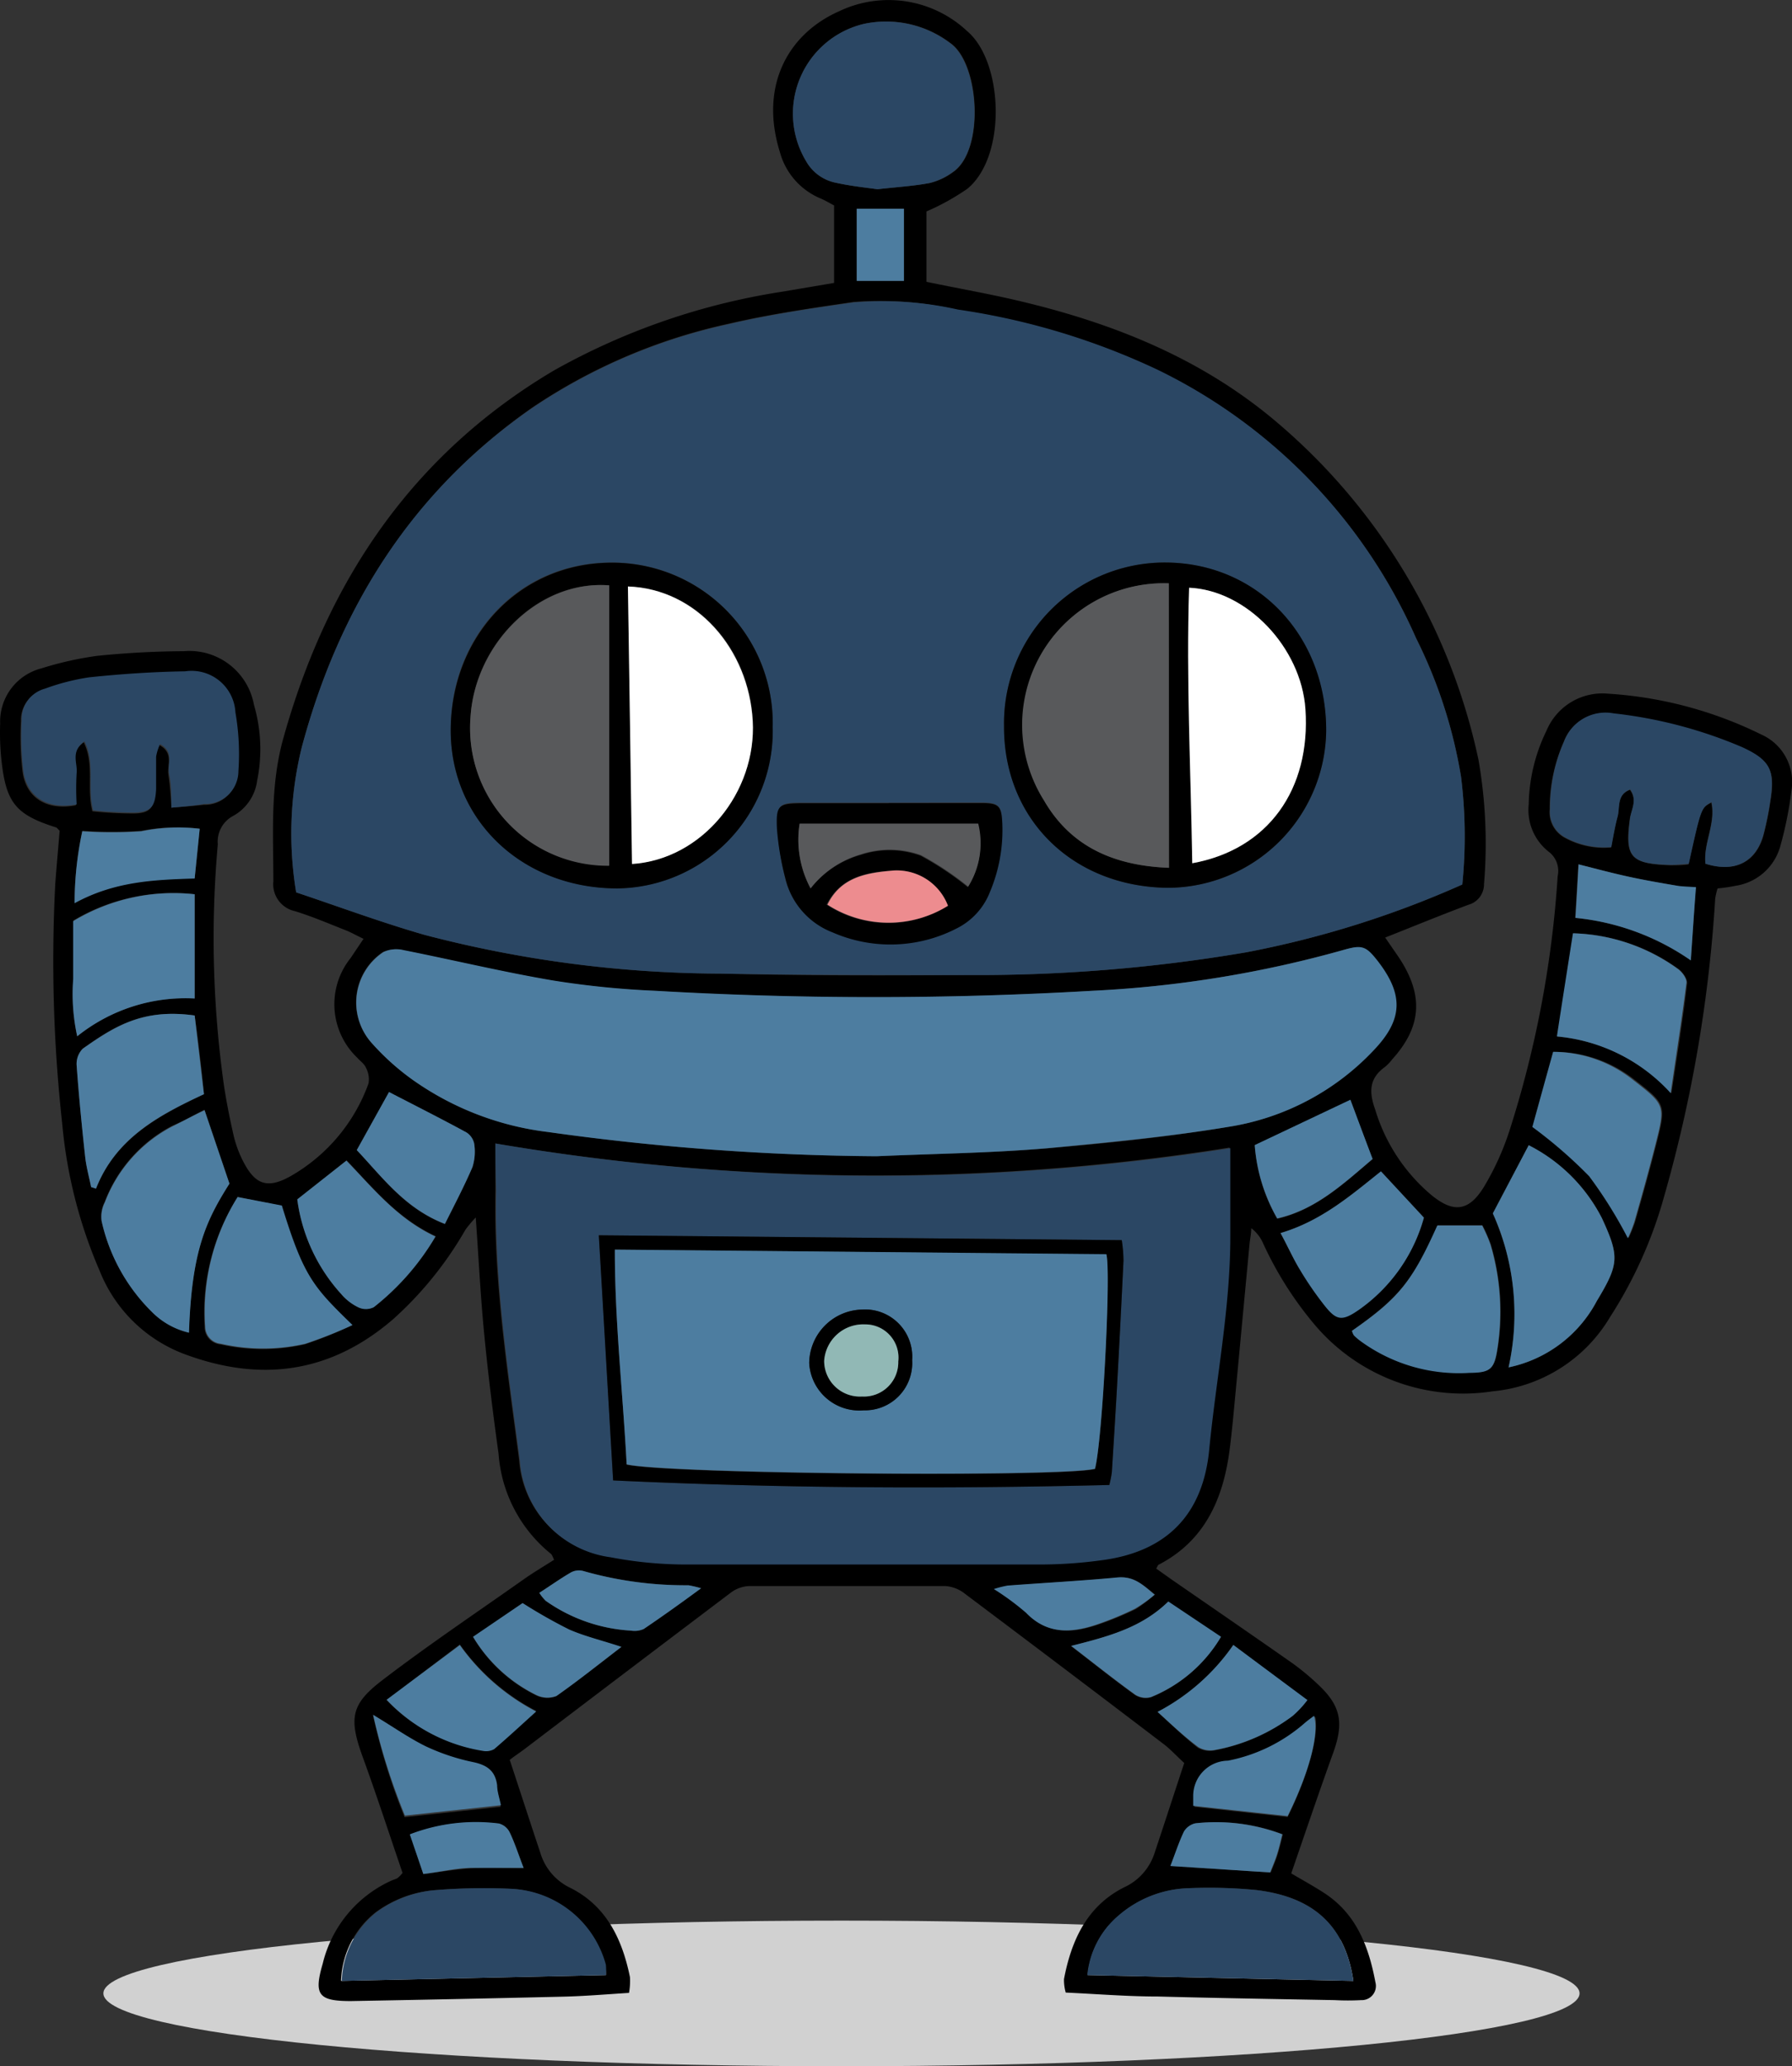 <svg xmlns="http://www.w3.org/2000/svg" viewBox="0 0 113.87 131.24"><rect x="0" y="0" width="113.87" height="131.24" fill="#333333" stroke="none"/><defs><style>.cls-1{fill:#d1d1d1;}.cls-1,.cls-2,.cls-3,.cls-4,.cls-5,.cls-6,.cls-7,.cls-8{fill-rule:evenodd;}.cls-3{fill:#2b4764;}.cls-4{fill:#4d7da0;}.cls-5{fill:#58595b;}.cls-6{fill:#fff;}.cls-7{fill:#ed8c8f;}.cls-8{fill:#91b8b5;}</style></defs><title>bot</title><g id="OBJECTS"><g id="_6" data-name="6"><path class="cls-1" d="M109,132.43c0,2.56-21,4.63-46.9,4.63s-46.9-2.07-46.9-4.63,21-4.62,46.9-4.62S109,129.88,109,132.43Z" transform="translate(-8.63 -5.82)"/><path class="cls-2" d="M67.5,19.25v4.47c2,.42,4,.76,6,1.24,6,1.43,11.55,3.67,16.29,7.7a38.64,38.64,0,0,1,12.79,21.43,31,31,0,0,1,.35,7.88,1.35,1.35,0,0,1-1,1.32c-1.73.65-3.44,1.35-5.28,2.08l.88,1.28C99.08,69,99,71,97.1,73.1a2.84,2.84,0,0,1-.48.5c-1,.72-1,1.6-.61,2.68a11.38,11.38,0,0,0,3.51,5.39c1.45,1.22,2.44,1.12,3.42-.49a17.21,17.21,0,0,0,1.6-3.52,67,67,0,0,0,3.07-16.19,1.53,1.53,0,0,0-.58-1.56,3.37,3.37,0,0,1-1.26-3,11.08,11.08,0,0,1,1.13-4.68,3.85,3.85,0,0,1,3.91-2.35,25.58,25.58,0,0,1,9.73,2.59A3.3,3.3,0,0,1,122.47,56a23.73,23.73,0,0,1-.74,3.66,3.49,3.49,0,0,1-2.8,2.42,11.49,11.49,0,0,1-1.16.17,4.3,4.3,0,0,0-.15.65,88.43,88.43,0,0,1-3.27,19,27.75,27.75,0,0,1-3.41,7.57,9.71,9.71,0,0,1-7.46,4.72,12.35,12.35,0,0,1-11.42-4.36,22.6,22.6,0,0,1-3.15-5,2.44,2.44,0,0,0-.77-1c0,.34-.08.68-.11,1l-.87,9.25c-.13,1.34-.24,2.67-.42,4-.42,3-1.58,5.61-4.46,7.11-.06,0-.1.13-.18.26l1,.71c2.55,1.76,5.1,3.51,7.64,5.29a15.79,15.79,0,0,1,1.61,1.33c1.48,1.37,1.69,2.44,1,4.36-.91,2.52-1.77,5.06-2.67,7.67.76.45,1.48.84,2.16,1.29,2,1.33,2.77,3.39,3.19,5.63a.9.9,0,0,1-.91,1.13,15.47,15.47,0,0,1-1.67,0c-3.75-.07-7.5-.13-11.25-.23-1.93,0-3.86-.16-5.85-.25a2.89,2.89,0,0,1-.11-.86c.47-2.46,1.46-4.63,3.81-5.82A3.6,3.6,0,0,0,82,123.5c.63-1.88,1.24-3.77,1.88-5.7-.49-.45-.86-.86-1.29-1.19q-6.3-4.8-12.63-9.55a2.23,2.23,0,0,0-1.25-.5c-4.16,0-8.33,0-12.49,0a2.08,2.08,0,0,0-1.14.41q-6.54,4.94-13.06,9.9c-.33.25-.68.48-1,.73.7,2.12,1.31,4,1.94,5.89a3.61,3.61,0,0,0,1.91,2.24c2.3,1.15,3.3,3.27,3.79,5.67a4.28,4.28,0,0,1-.06,1c-1.45.09-2.83.21-4.21.24q-6.73.16-13.47.28c-2.07,0-2.36-.4-1.78-2.39a7.78,7.78,0,0,1,4.36-5.26c.13-.06.27-.09.39-.16a2,2,0,0,0,.32-.33c-.82-2.39-1.63-4.89-2.53-7.36s-.74-3.36,1.23-4.87c2.9-2.22,5.94-4.26,8.93-6.37.63-.45,1.31-.85,2-1.29-.09-.17-.12-.32-.22-.39a9,9,0,0,1-3.31-6.35c-.35-2.52-.66-5-.91-7.58s-.35-4.8-.54-7.42a7.4,7.4,0,0,0-.65.77,23,23,0,0,1-4.61,5.7c-4,3.44-8.43,4-13.24,2.21a9.31,9.31,0,0,1-5.4-5.3,30.35,30.35,0,0,1-2.38-9.37A94.28,94.28,0,0,1,12.14,62c.08-1.15.19-2.3.28-3.42-.11-.09-.16-.19-.24-.21C9.58,57.55,9,56.77,8.71,54a16.47,16.47,0,0,1-.07-2.22,3.49,3.49,0,0,1,2.63-3.51,21.43,21.43,0,0,1,3.51-.79c1.84-.19,3.7-.29,5.54-.3a4.17,4.17,0,0,1,4.45,3.42,10,10,0,0,1,.2,4.8,3,3,0,0,1-1.5,2.23,1.85,1.85,0,0,0-1,1.82,67,67,0,0,0,.38,15.24c.17,1.14.4,2.28.66,3.4a7.31,7.31,0,0,0,.6,1.55c.75,1.43,1.52,1.69,2.94.91a11.11,11.11,0,0,0,5-5.92,1.58,1.58,0,0,0-.17-1c-.1-.24-.36-.41-.54-.62a4.69,4.69,0,0,1-.43-6.34l.82-1.22c-.4-.19-.71-.36-1-.49-1.12-.44-2.23-.92-3.37-1.27A1.75,1.75,0,0,1,26,61.8c0-3-.21-6,.61-9,2.77-10,8.17-18.09,17.22-23.45a42.91,42.91,0,0,1,14.49-5l3.31-.56V18.87c-.3-.16-.58-.33-.87-.45a4.45,4.45,0,0,1-2.57-2.93c-1.32-4.22.52-7.52,3.75-8.95a7.3,7.3,0,0,1,8.16,1.27c2.28,1.94,2.52,7.92,0,10A14.86,14.86,0,0,1,67.5,19.25ZM101.55,62a30.72,30.72,0,0,0-.08-6.85,30.83,30.83,0,0,0-2.86-8.81,34.33,34.33,0,0,0-16.41-17,44.88,44.88,0,0,0-12.71-3.83A21.76,21.76,0,0,0,62.86,25c-2.65.39-5.31.77-7.92,1.38a36,36,0,0,0-12.45,5.3C34.85,37,30.19,44.39,27.81,53.27a22.83,22.83,0,0,0-.36,9.23c2.72.91,5.41,1.91,8.16,2.7a75.1,75.1,0,0,0,18.81,2.46c5.23.13,10.46.13,15.69.09A101.83,101.83,0,0,0,87.8,66.31,62.16,62.16,0,0,0,101.55,62ZM64.33,79.26c3.61-.16,7.22-.2,10.81-.5,3.87-.32,7.74-.73,11.57-1.37a16.06,16.06,0,0,0,9.16-4.86c1.86-2,1.9-3.53.24-5.67-.73-.93-1-1-2.14-.7a71.56,71.56,0,0,1-16,2.6,240.1,240.1,0,0,1-27.75,0,56.43,56.43,0,0,1-6.48-.65c-3.19-.54-6.34-1.3-9.51-1.93a1.94,1.94,0,0,0-1.29.12A3.85,3.85,0,0,0,32.19,72,15.61,15.61,0,0,0,35,74.51a18.77,18.77,0,0,0,8.48,3.21A157,157,0,0,0,64.33,79.26Zm-24.22-.81c0,1.1,0,2.07,0,3-.12,5.76.77,11.44,1.51,17.13a6.65,6.65,0,0,0,5.75,6.11,25.6,25.6,0,0,0,4.54.46c7.68,0,15.37,0,23,0a28.91,28.91,0,0,0,3.6-.26c4.17-.52,6.51-2.87,6.91-7.05.44-4.51,1.32-9,1.34-13.53v-5.6A144.35,144.35,0,0,1,40.11,78.45ZM19.52,57.12c.79-.07,1.42-.11,2.05-.18a2.09,2.09,0,0,0,2.16-2.09,15.44,15.44,0,0,0-.19-3.72,2.79,2.79,0,0,0-3.2-2.61c-2,0-4.07.17-6.09.38a14.15,14.15,0,0,0-2.81.72,2,2,0,0,0-1.48,2,18.87,18.87,0,0,0,.1,3.19c.22,1.69,1.54,2.51,3.39,2.16a17.23,17.23,0,0,1,0-2c.07-.61-.41-1.36.5-2,.7,1.42.16,2.91.55,4.38a25,25,0,0,0,2.6.14c1.07,0,1.34-.36,1.4-1.47,0-.69,0-1.39,0-2.08a3.26,3.26,0,0,1,.25-.8c.94.51.49,1.29.58,1.89S19.48,56.32,19.52,57.12ZM117,60.68c1.86.58,3.21-.08,3.69-1.81a19.85,19.85,0,0,0,.44-2.17c.31-1.93,0-2.58-1.8-3.39a28.77,28.77,0,0,0-8.15-2.14A2.8,2.8,0,0,0,108,52.93a10.43,10.43,0,0,0-.9,4.3A1.84,1.84,0,0,0,108,59a5.16,5.16,0,0,0,3,.65c.13-.68.23-1.31.4-1.93s-.07-1.4.8-1.73c.49.66.11,1.24,0,1.79-.34,2.47,0,2.9,2.55,3,.4,0,.8,0,1.17-.06.79-3.57.79-3.57,1.45-3.92C117.66,58.14,116.85,59.38,117,60.68ZM64.38,17.84c1.35-.15,2.37-.21,3.36-.4a4.15,4.15,0,0,0,1.47-.7c2-1.4,1.67-6.89-.18-8.18a6.75,6.75,0,0,0-5.47-1.23,5.86,5.86,0,0,0-3.7,8.74,2.79,2.79,0,0,0,1.85,1.35C62.69,17.64,63.7,17.74,64.38,17.84ZM47.13,131.27a3.53,3.53,0,0,0-.05-.66,6.54,6.54,0,0,0-6-4.82,37.79,37.79,0,0,0-5,.1,7.36,7.36,0,0,0-3.58,1.39,5.8,5.8,0,0,0-2.2,4.36Zm47.5.37c-.57-3.84-2.9-5.37-6.14-5.77a30.85,30.85,0,0,0-4.3-.12,7.09,7.09,0,0,0-4.44,1.72,5.67,5.67,0,0,0-2,3.8ZM23.21,81l-1.59-4.7c-.69.36-1.33.72-2,1a9.06,9.06,0,0,0-4.34,4.86,2,2,0,0,0-.2,1.19,11.64,11.64,0,0,0,3.18,5.75,4.87,4.87,0,0,0,2.37,1.33C20.81,85.26,21.72,83.36,23.21,81Zm81.28,11.67a8.23,8.23,0,0,0,5.61-4.22c1.41-2.34,1.45-2.81.32-5.26a10.62,10.62,0,0,0-4.65-4.63l-2.28,4.33A15.56,15.56,0,0,1,104.49,92.67ZM23.73,81.85a13.77,13.77,0,0,0-2.1,8.26,1.1,1.1,0,0,0,1,1.1,12.12,12.12,0,0,0,5.36,0A27.86,27.86,0,0,0,31,90c-2.48-2.42-3.1-3.06-4.49-7.59Zm70.8,8.5a1.36,1.36,0,0,0,.13.24,3.62,3.62,0,0,0,.42.36A10.61,10.61,0,0,0,102,93c1.34,0,1.6-.21,1.8-1.55a15,15,0,0,0-.44-6.6,9.62,9.62,0,0,0-.53-1.21H100C98.36,87.22,97.51,88.26,94.53,90.35ZM21,70.32c-3.31-.46-5.11.68-7.11,2.1a1.38,1.38,0,0,0-.39,1.06c.14,1.94.33,3.87.54,5.79.07.66.25,1.29.38,1.94l.31.1c1.25-3.18,4-4.64,6.86-6C21.43,73.64,21.24,72,21,70.32ZM21,62.62a12.33,12.33,0,0,0-7.7,1.66c0,1.27,0,2.47,0,3.67a12.43,12.43,0,0,0,.23,3.69A11,11,0,0,1,21,69.24Zm86.35,10q-.69,2.48-1.32,4.77a29.48,29.48,0,0,1,3.64,3.1,28.44,28.44,0,0,1,2.46,3.94,9.77,9.77,0,0,0,.4-1c.47-1.64.93-3.29,1.35-4.94.65-2.55.62-2.53-1.5-4.18A8.18,8.18,0,0,0,107.32,72.63Zm1.26-7.53c-.35,2.24-.68,4.32-1,6.57a11.13,11.13,0,0,1,7.23,3.6c.39-2.58.74-4.79,1-7,0-.27-.26-.67-.52-.87A11.9,11.9,0,0,0,108.58,65.1ZM90,84.14c.48.9.81,1.62,1.22,2.28a21.28,21.28,0,0,0,1.48,2.17c.83,1.08,1.17,1.17,2.3.38a10.59,10.59,0,0,0,4.11-5.81l-2.73-2.94C94.43,81.77,92.58,83.37,90,84.14ZM27.52,82A11.08,11.08,0,0,0,30.3,88a3.3,3.3,0,0,0,1.1.83,1.12,1.12,0,0,0,1,0,16.05,16.05,0,0,0,3.92-4.49c-2.43-1.13-4-3.07-5.66-4.82Zm9.38,1.57c.61-1.22,1.23-2.4,1.75-3.61a3.27,3.27,0,0,0,.11-1.5,1.12,1.12,0,0,0-.5-.71c-1.62-.88-3.25-1.7-4.91-2.56L31.3,78.87C32.94,80.59,34.34,82.6,36.9,83.56Zm51.46-5a11,11,0,0,0,1.43,4.66c2.46-.56,4.22-2.23,6.06-3.78-.52-1.37-1-2.59-1.41-3.76Zm-6.17,36c.88.8,1.68,1.57,2.54,2.25a1.49,1.49,0,0,0,1,.19,11.8,11.8,0,0,0,5-2.18,6.38,6.38,0,0,0,.93-1L87,110.3A13.4,13.4,0,0,1,82.19,114.55Zm-49-.77A10.69,10.69,0,0,0,39.38,117a1.06,1.06,0,0,0,.65-.12c.89-.76,1.74-1.55,2.67-2.39a13.67,13.67,0,0,1-4.85-4.22Zm43.5-3.42c1.51,1.16,2.76,2.16,4.06,3.1a1.24,1.24,0,0,0,1,.15,9.17,9.17,0,0,0,4.45-3.83l-3.35-2.24C81.17,109.2,79.08,109.76,76.7,110.36Zm-38-.58a9.62,9.62,0,0,0,4,3.7,1.6,1.6,0,0,0,1.28.06c1.38-1,2.69-2,4.13-3.12-1.27-.42-2.35-.67-3.34-1.11a33.3,33.3,0,0,1-2.94-1.67Zm-6.35,5a39.8,39.8,0,0,0,2,6.44l6.1-.66c-.09-.46-.19-.86-.24-1.27-.12-.91-.63-1.28-1.53-1.47a13.46,13.46,0,0,1-3-1C34.63,116.22,33.65,115.53,32.34,114.74Zm58.11,6.43c1.3-2.62,2-5.21,1.76-6.37-.2.15-.38.28-.55.42a10.43,10.43,0,0,1-4.92,2.43,2.24,2.24,0,0,0-2.21,2.28c0,.22,0,.44,0,.59ZM21.32,58.46a11.67,11.67,0,0,0-3.71.13,27.48,27.48,0,0,1-3.75,0,21.93,21.93,0,0,0-.49,4.57c2.55-1.4,5.09-1.49,7.63-1.57C21.11,60.52,21.21,59.56,21.32,58.46Zm94.75,8.36c.12-1.75.21-3.16.31-4.65-.54,0-.9,0-1.25-.1-1-.17-2-.34-3-.56s-2-.49-3.21-.79c-.07,1.25-.13,2.29-.2,3.4A15.51,15.51,0,0,1,116.07,66.82ZM53.18,106.7a7.4,7.4,0,0,0-.8-.19,23.7,23.7,0,0,1-6.7-.91,1.07,1.07,0,0,0-.78.1c-.67.39-1.3.84-2,1.29a2.79,2.79,0,0,0,.41.51,10.41,10.41,0,0,0,5.41,1.89,1.44,1.44,0,0,0,.81-.1C50.7,108.5,51.83,107.66,53.18,106.7Zm28.86.41c-.78-.62-1.34-1.18-2.31-1.09-2.34.22-4.69.34-7,.52a6.86,6.86,0,0,0-.87.22,16.57,16.57,0,0,1,2.05,1.51c1.33,1.38,2.86,1.29,4.47.75a20.72,20.72,0,0,0,2.43-1A9.1,9.1,0,0,0,82,107.11Zm1,17.23,6.34.41c.15-.39.32-.77.44-1.16s.23-.85.33-1.26a11.9,11.9,0,0,0-5.53-.7,1.14,1.14,0,0,0-.72.52C83.56,122.84,83.32,123.59,83,124.34Zm-47.5.51c1.14-.14,2.13-.31,3.14-.37s2.06,0,3.23,0c-.35-.91-.57-1.61-.89-2.27a1.06,1.06,0,0,0-.68-.55,11.67,11.67,0,0,0-5.66.69C35,123.19,35.24,124,35.53,124.85ZM63.07,19.08v4.58h3V19.08Z" transform="translate(-8.63 -5.82)"/><path class="cls-3" d="M101.55,62A62.16,62.16,0,0,1,87.8,66.31a101.83,101.83,0,0,1-17.69,1.44c-5.23,0-10.46,0-15.69-.09A75.1,75.1,0,0,1,35.61,65.2c-2.75-.79-5.44-1.79-8.16-2.7a22.83,22.83,0,0,1,.36-9.23c2.38-8.88,7-16.26,14.68-21.56a36,36,0,0,1,12.45-5.3c2.61-.61,5.27-1,7.92-1.38a21.76,21.76,0,0,1,6.63.45A44.88,44.88,0,0,1,82.2,29.31,34.33,34.33,0,0,1,98.61,46.36a30.83,30.83,0,0,1,2.86,8.81A30.72,30.72,0,0,1,101.55,62ZM72.43,51.93c0,5.89,4.33,10.21,10.4,10.28A10.1,10.1,0,0,0,92.9,52.27c0-6.05-4.34-10.67-10.15-10.72A10.21,10.21,0,0,0,72.43,51.93Zm-14.7,0A10.2,10.2,0,0,0,47.44,41.55c-5.82,0-10.21,4.65-10.17,10.69,0,5.7,4.6,10,10.59,10A10,10,0,0,0,57.73,52Zm7.39,4.87h0c-1.85,0-3.7,0-5.55,0-1.44,0-1.61.13-1.54,1.62a17.55,17.55,0,0,0,.48,3.13,4.88,4.88,0,0,0,3,3.45,9.18,9.18,0,0,0,7.91-.26,4.35,4.35,0,0,0,2.1-2.32,10.09,10.09,0,0,0,.78-4.33c0-1.12-.22-1.29-1.32-1.3Z" transform="translate(-8.63 -5.82)"/><path class="cls-4" d="M64.33,79.26a157,157,0,0,1-20.89-1.54A18.77,18.77,0,0,1,35,74.51,15.61,15.61,0,0,1,32.19,72,3.85,3.85,0,0,1,33,66.29a1.94,1.94,0,0,1,1.29-.12c3.17.63,6.32,1.39,9.51,1.93a56.43,56.43,0,0,0,6.48.65,240.1,240.1,0,0,0,27.75,0,71.56,71.56,0,0,0,16-2.6c1.16-.34,1.41-.23,2.14.7,1.66,2.14,1.62,3.72-.24,5.67a16.06,16.06,0,0,1-9.16,4.86c-3.83.64-7.7,1-11.57,1.37C71.55,79.06,67.94,79.1,64.33,79.26Z" transform="translate(-8.63 -5.82)"/><path class="cls-3" d="M40.11,78.45a144.35,144.35,0,0,0,46.7.3v5.6c0,4.55-.9,9-1.34,13.53-.4,4.18-2.74,6.53-6.91,7.05a28.91,28.91,0,0,1-3.6.26c-7.68,0-15.37,0-23,0a25.6,25.6,0,0,1-4.54-.46,6.65,6.65,0,0,1-5.75-6.11c-.74-5.69-1.63-11.37-1.51-17.13C40.13,80.52,40.11,79.55,40.11,78.45Zm7.48,21.4c10.64.5,21.08.55,31.53.29a7,7,0,0,0,.16-.81c.11-1.75.22-3.51.32-5.26.15-2.73.29-5.45.42-8.18a9,9,0,0,0-.11-1.3l-33.23-.31C47,89.42,47.28,94.56,47.59,99.85Z" transform="translate(-8.63 -5.82)"/><path class="cls-3" d="M19.52,57.12c0-.8,0-1.48-.14-2.15s.36-1.38-.58-1.89a3.26,3.26,0,0,0-.25.8c0,.69,0,1.39,0,2.08-.06,1.11-.33,1.43-1.4,1.47a25,25,0,0,1-2.6-.14c-.39-1.47.15-3-.55-4.38-.91.64-.43,1.39-.5,2a17.23,17.23,0,0,0,0,2c-1.85.35-3.17-.47-3.39-2.16a18.87,18.87,0,0,1-.1-3.19,2,2,0,0,1,1.48-2,14.15,14.15,0,0,1,2.81-.72c2-.21,4.06-.35,6.09-.38a2.79,2.79,0,0,1,3.2,2.61,15.44,15.44,0,0,1,.19,3.72,2.09,2.09,0,0,1-2.16,2.09C20.94,57,20.31,57.05,19.52,57.12Z" transform="translate(-8.63 -5.82)"/><path class="cls-3" d="M117,60.68c-.13-1.3.68-2.54.39-3.91-.66.35-.66.35-1.45,3.92-.37,0-.77.07-1.17.06-2.54-.06-2.89-.49-2.55-3,.08-.55.46-1.13,0-1.79-.87.33-.64,1.14-.8,1.73s-.27,1.25-.4,1.93a5.16,5.16,0,0,1-3-.65,1.84,1.84,0,0,1-.89-1.78,10.43,10.43,0,0,1,.9-4.3,2.8,2.8,0,0,1,3.14-1.76,28.77,28.77,0,0,1,8.15,2.14c1.77.81,2.11,1.46,1.8,3.39a19.85,19.85,0,0,1-.44,2.17C120.19,60.6,118.84,61.26,117,60.68Z" transform="translate(-8.63 -5.82)"/><path class="cls-3" d="M64.38,17.84c-.68-.1-1.69-.2-2.67-.42a2.79,2.79,0,0,1-1.85-1.35,5.86,5.86,0,0,1,3.7-8.74A6.75,6.75,0,0,1,69,8.56c1.85,1.29,2.21,6.78.18,8.18a4.15,4.15,0,0,1-1.47.7C66.75,17.63,65.73,17.69,64.38,17.84Z" transform="translate(-8.63 -5.82)"/><path class="cls-3" d="M47.13,131.27l-16.78.37a5.8,5.8,0,0,1,2.2-4.36,7.36,7.36,0,0,1,3.58-1.39,37.79,37.79,0,0,1,5-.1,6.54,6.54,0,0,1,6,4.82A3.53,3.53,0,0,1,47.13,131.27Z" transform="translate(-8.63 -5.82)"/><path class="cls-3" d="M94.63,131.64l-16.91-.37a5.67,5.67,0,0,1,2-3.8,7.09,7.09,0,0,1,4.44-1.72,30.85,30.85,0,0,1,4.3.12C91.73,126.27,94.06,127.8,94.63,131.64Z" transform="translate(-8.63 -5.82)"/><path class="cls-4" d="M23.21,81c-1.49,2.36-2.4,4.26-2.57,9.47a4.87,4.87,0,0,1-2.37-1.33,11.64,11.64,0,0,1-3.18-5.75,2,2,0,0,1,.2-1.19,9.06,9.06,0,0,1,4.34-4.86c.66-.32,1.3-.68,2-1Z" transform="translate(-8.63 -5.82)"/><path class="cls-4" d="M104.49,92.67a15.56,15.56,0,0,0-1-9.78l2.28-4.33a10.62,10.62,0,0,1,4.65,4.63c1.13,2.45,1.09,2.92-.32,5.26A8.23,8.23,0,0,1,104.49,92.67Z" transform="translate(-8.63 -5.82)"/><path class="cls-4" d="M23.73,81.85l2.81.54c1.39,4.53,2,5.17,4.49,7.59a27.86,27.86,0,0,1-3,1.19,12.12,12.12,0,0,1-5.36,0,1.1,1.1,0,0,1-1-1.1A13.77,13.77,0,0,1,23.73,81.85Z" transform="translate(-8.63 -5.82)"/><path class="cls-4" d="M94.54,90.35c3-2.09,3.82-3.13,5.42-6.69h2.85a9.62,9.62,0,0,1,.53,1.21,15,15,0,0,1,.44,6.6c-.2,1.34-.46,1.54-1.8,1.55A10.61,10.61,0,0,1,95.08,91a3.62,3.62,0,0,1-.42-.36A.9.9,0,0,1,94.54,90.35Z" transform="translate(-8.63 -5.82)"/><path class="cls-4" d="M21,70.32c.2,1.68.39,3.32.59,5-2.89,1.34-5.61,2.8-6.86,6l-.31-.1c-.13-.65-.31-1.28-.38-1.94-.21-1.92-.4-3.85-.54-5.79a1.38,1.38,0,0,1,.39-1.06C15.93,71,17.73,69.86,21,70.32Z" transform="translate(-8.63 -5.82)"/><path class="cls-4" d="M21,62.62v6.62a11,11,0,0,0-7.46,2.4A12.43,12.43,0,0,1,13.28,68c0-1.2,0-2.4,0-3.67A12.33,12.33,0,0,1,21,62.62Z" transform="translate(-8.63 -5.82)"/><path class="cls-4" d="M107.32,72.63a8.18,8.18,0,0,1,5,1.72c2.12,1.65,2.15,1.63,1.5,4.18-.42,1.65-.88,3.3-1.35,4.94a9.77,9.77,0,0,1-.4,1,28.44,28.44,0,0,0-2.46-3.94A29.48,29.48,0,0,0,106,77.4Q106.63,75.11,107.32,72.63Z" transform="translate(-8.63 -5.82)"/><path class="cls-4" d="M108.58,65.1a11.9,11.9,0,0,1,6.69,2.28c.26.2.56.6.52.87-.28,2.23-.63,4.44-1,7a11.13,11.13,0,0,0-7.23-3.6C107.9,69.42,108.23,67.34,108.58,65.1Z" transform="translate(-8.63 -5.82)"/><path class="cls-4" d="M90,84.14c2.59-.77,4.44-2.37,6.38-3.92l2.73,2.94A10.59,10.59,0,0,1,95,89c-1.13.79-1.47.7-2.3-.38a21.28,21.28,0,0,1-1.48-2.17C90.8,85.76,90.47,85,90,84.14Z" transform="translate(-8.63 -5.82)"/><path class="cls-4" d="M27.52,82l3.12-2.46c1.7,1.75,3.23,3.69,5.66,4.82a16.05,16.05,0,0,1-3.92,4.49,1.12,1.12,0,0,1-1,0A3.3,3.3,0,0,1,30.3,88,11.08,11.08,0,0,1,27.52,82Z" transform="translate(-8.63 -5.82)"/><path class="cls-4" d="M36.9,83.56c-2.56-1-4-3-5.6-4.69l2.05-3.69c1.66.86,3.29,1.68,4.91,2.56a1.12,1.12,0,0,1,.5.71,3.27,3.27,0,0,1-.11,1.5C38.13,81.16,37.51,82.34,36.9,83.56Z" transform="translate(-8.63 -5.82)"/><path class="cls-4" d="M88.36,78.55l6.08-2.88c.44,1.17.89,2.39,1.41,3.76C94,81,92.25,82.65,89.79,83.21A11,11,0,0,1,88.36,78.55Z" transform="translate(-8.63 -5.82)"/><path class="cls-4" d="M82.19,114.55A13.4,13.4,0,0,0,87,110.3l4.71,3.5a6.38,6.38,0,0,1-.93,1,11.8,11.8,0,0,1-5,2.18,1.49,1.49,0,0,1-1-.19C83.87,116.12,83.07,115.35,82.19,114.55Z" transform="translate(-8.63 -5.82)"/><path class="cls-4" d="M33.2,113.78l4.65-3.47a13.67,13.67,0,0,0,4.85,4.22c-.93.84-1.78,1.63-2.67,2.39a1.06,1.06,0,0,1-.65.12A10.69,10.69,0,0,1,33.2,113.78Z" transform="translate(-8.63 -5.82)"/><path class="cls-4" d="M76.7,110.36c2.38-.6,4.47-1.16,6.17-2.82l3.35,2.24a9.17,9.17,0,0,1-4.45,3.83,1.24,1.24,0,0,1-1-.15C79.46,112.52,78.21,111.52,76.7,110.36Z" transform="translate(-8.63 -5.82)"/><path class="cls-4" d="M38.69,109.78l3.15-2.14a33.3,33.3,0,0,0,2.94,1.67c1,.44,2.07.69,3.34,1.11-1.44,1.1-2.75,2.16-4.13,3.12a1.6,1.6,0,0,1-1.28-.06A9.62,9.62,0,0,1,38.69,109.78Z" transform="translate(-8.63 -5.82)"/><path class="cls-4" d="M32.34,114.74c1.31.79,2.29,1.48,3.35,2a13.46,13.46,0,0,0,3,1c.9.19,1.41.56,1.53,1.47,0,.41.15.81.24,1.27l-6.1.66A39.8,39.8,0,0,1,32.34,114.74Z" transform="translate(-8.63 -5.82)"/><path class="cls-4" d="M90.45,121.17l-6-.65c0-.15,0-.37,0-.59a2.24,2.24,0,0,1,2.21-2.28,10.43,10.43,0,0,0,4.92-2.43c.17-.14.35-.27.55-.42C92.49,116,91.75,118.55,90.45,121.17Z" transform="translate(-8.63 -5.82)"/><path class="cls-4" d="M21.32,58.46c-.11,1.1-.21,2.06-.32,3.16-2.54.08-5.08.17-7.63,1.57a21.93,21.93,0,0,1,.49-4.57,27.48,27.48,0,0,0,3.75,0A11.67,11.67,0,0,1,21.32,58.46Z" transform="translate(-8.63 -5.82)"/><path class="cls-4" d="M116.07,66.82a15.51,15.51,0,0,0-7.33-2.7c.07-1.11.13-2.15.2-3.4,1.18.3,2.19.57,3.21.79s2,.39,3,.56c.35.06.71.06,1.25.1C116.28,63.66,116.19,65.07,116.07,66.82Z" transform="translate(-8.63 -5.82)"/><path class="cls-4" d="M53.18,106.7c-1.35,1-2.48,1.8-3.65,2.59a1.44,1.44,0,0,1-.81.1,10.41,10.41,0,0,1-5.41-1.89,2.79,2.79,0,0,1-.41-.51c.7-.45,1.33-.9,2-1.29a1.07,1.07,0,0,1,.78-.1,23.7,23.7,0,0,0,6.7.91A7.4,7.4,0,0,1,53.18,106.7Z" transform="translate(-8.63 -5.82)"/><path class="cls-4" d="M82,107.11a9.1,9.1,0,0,1-1.27.9,20.72,20.72,0,0,1-2.43,1c-1.61.54-3.14.63-4.47-.75a16.57,16.57,0,0,0-2.05-1.51,6.86,6.86,0,0,1,.87-.22c2.35-.18,4.7-.3,7-.52C80.7,105.93,81.26,106.49,82,107.11Z" transform="translate(-8.63 -5.82)"/><path class="cls-4" d="M83,124.34c.29-.75.53-1.5.86-2.19a1.14,1.14,0,0,1,.72-.52,11.9,11.9,0,0,1,5.53.7c-.1.41-.2.84-.33,1.26s-.29.77-.44,1.16Z" transform="translate(-8.63 -5.82)"/><path class="cls-4" d="M35.53,124.85c-.29-.85-.57-1.66-.86-2.52a11.67,11.67,0,0,1,5.66-.69,1.06,1.06,0,0,1,.68.55c.32.66.54,1.36.89,2.27-1.17,0-2.2,0-3.23,0S36.67,124.71,35.53,124.85Z" transform="translate(-8.63 -5.82)"/><path class="cls-4" d="M63.07,19.08h3v4.58h-3Z" transform="translate(-8.63 -5.82)"/><path class="cls-2" d="M72.43,51.93A10.21,10.21,0,0,1,82.75,41.55c5.81.05,10.19,4.67,10.15,10.72a10.1,10.1,0,0,1-10.07,9.94C76.76,62.14,72.39,57.82,72.43,51.93ZM82.9,42.87A9,9,0,0,0,75,56.67c1.74,3,4.54,4.14,7.93,4.27Zm1.29.28c-.17,5.83.11,11.65.2,17.5,4.81-.87,7.54-4.68,7.19-9.8C91.31,47,87.87,43.31,84.19,43.15Z" transform="translate(-8.63 -5.82)"/><path class="cls-2" d="M57.73,52a10,10,0,0,1-9.87,10.25c-6,0-10.56-4.27-10.59-10,0-6,4.35-10.65,10.17-10.69A10.2,10.2,0,0,1,57.73,52ZM47.34,43c-4.49-.37-8.51,3.69-8.81,8.32a8.74,8.74,0,0,0,8.81,9.46Zm1.19,0c.09,5.93.18,11.78.26,17.63,4.47-.29,7.93-4.56,7.67-9.1S52.91,43.22,48.53,43.07Z" transform="translate(-8.63 -5.82)"/><path class="cls-2" d="M65.12,56.83H71c1.1,0,1.27.18,1.32,1.3a10.09,10.09,0,0,1-.78,4.33,4.35,4.35,0,0,1-2.1,2.32,9.18,9.18,0,0,1-7.91.26,4.88,4.88,0,0,1-3-3.45A17.55,17.55,0,0,1,58,58.46c-.07-1.49.1-1.61,1.54-1.62,1.85,0,3.7,0,5.55,0Zm-5,5.42a6.26,6.26,0,0,1,3.2-2.13,5.84,5.84,0,0,1,3.81.05,19.51,19.51,0,0,1,3,2,5.18,5.18,0,0,0,.64-4H59.44A6.54,6.54,0,0,0,60.14,62.25Zm8.73,1.1a3.48,3.48,0,0,0-3.7-2.22c-1.63.11-3.15.48-4,2.15A7.16,7.16,0,0,0,68.87,63.35Z" transform="translate(-8.63 -5.82)"/><path class="cls-2" d="M47.59,99.85c-.31-5.29-.61-10.43-.91-15.57l33.23.31a9,9,0,0,1,.11,1.3c-.13,2.73-.27,5.45-.42,8.18-.1,1.75-.21,3.51-.32,5.26a7,7,0,0,1-.16.81C68.67,100.4,58.23,100.35,47.59,99.85Zm.86-1c2.67.61,27.58.82,29.76.28.49-1.93,1-12.63.72-13.63L47.7,85.19C47.69,89.72,48.21,94.29,48.45,98.83Z" transform="translate(-8.63 -5.82)"/><path class="cls-5" d="M82.9,42.87V60.94c-3.39-.13-6.19-1.27-7.93-4.27a9,9,0,0,1,7.93-13.8Z" transform="translate(-8.63 -5.82)"/><path class="cls-6" d="M84.19,43.15c3.68.16,7.12,3.8,7.39,7.7.35,5.12-2.38,8.93-7.19,9.8C84.3,54.8,84,49,84.19,43.15Z" transform="translate(-8.63 -5.82)"/><path class="cls-5" d="M47.34,43V60.81a8.74,8.74,0,0,1-8.81-9.46C38.83,46.72,42.85,42.66,47.34,43Z" transform="translate(-8.63 -5.82)"/><path class="cls-6" d="M48.53,43.07c4.38.15,7.67,4,7.93,8.53s-3.2,8.81-7.67,9.1C48.71,54.85,48.62,49,48.53,43.07Z" transform="translate(-8.63 -5.82)"/><path class="cls-5" d="M60.14,62.25a6.54,6.54,0,0,1-.7-4.12H70.79a5.18,5.18,0,0,1-.64,4,19.51,19.51,0,0,0-3-2,5.84,5.84,0,0,0-3.81-.05A6.26,6.26,0,0,0,60.14,62.25Z" transform="translate(-8.63 -5.82)"/><path class="cls-7" d="M68.87,63.35a7.16,7.16,0,0,1-7.66-.07c.81-1.67,2.33-2,4-2.15A3.48,3.48,0,0,1,68.87,63.35Z" transform="translate(-8.63 -5.82)"/><path class="cls-4" d="M48.45,98.83c-.24-4.54-.76-9.11-.75-13.64l31.23.29c.31,1-.23,11.7-.72,13.63C76,99.65,51.12,99.44,48.45,98.83Zm18.14-6.62A3,3,0,0,0,63.37,89a3.44,3.44,0,0,0-3.32,3.39,3.19,3.19,0,0,0,3.47,3A3,3,0,0,0,66.59,92.21Z" transform="translate(-8.63 -5.82)"/><path class="cls-2" d="M66.59,92.21a3,3,0,0,1-3.07,3.19,3.19,3.19,0,0,1-3.47-3A3.44,3.44,0,0,1,63.37,89,3,3,0,0,1,66.59,92.21Zm-.88.08a2.11,2.11,0,0,0-2.16-2.35A2.49,2.49,0,0,0,61,92.26a2.27,2.27,0,0,0,2.45,2.26A2.18,2.18,0,0,0,65.71,92.29Z" transform="translate(-8.63 -5.82)"/><path class="cls-8" d="M65.71,92.29a2.18,2.18,0,0,1-2.31,2.23A2.27,2.27,0,0,1,61,92.26a2.49,2.49,0,0,1,2.6-2.32A2.11,2.11,0,0,1,65.71,92.29Z" transform="translate(-8.63 -5.82)"/></g></g></svg>